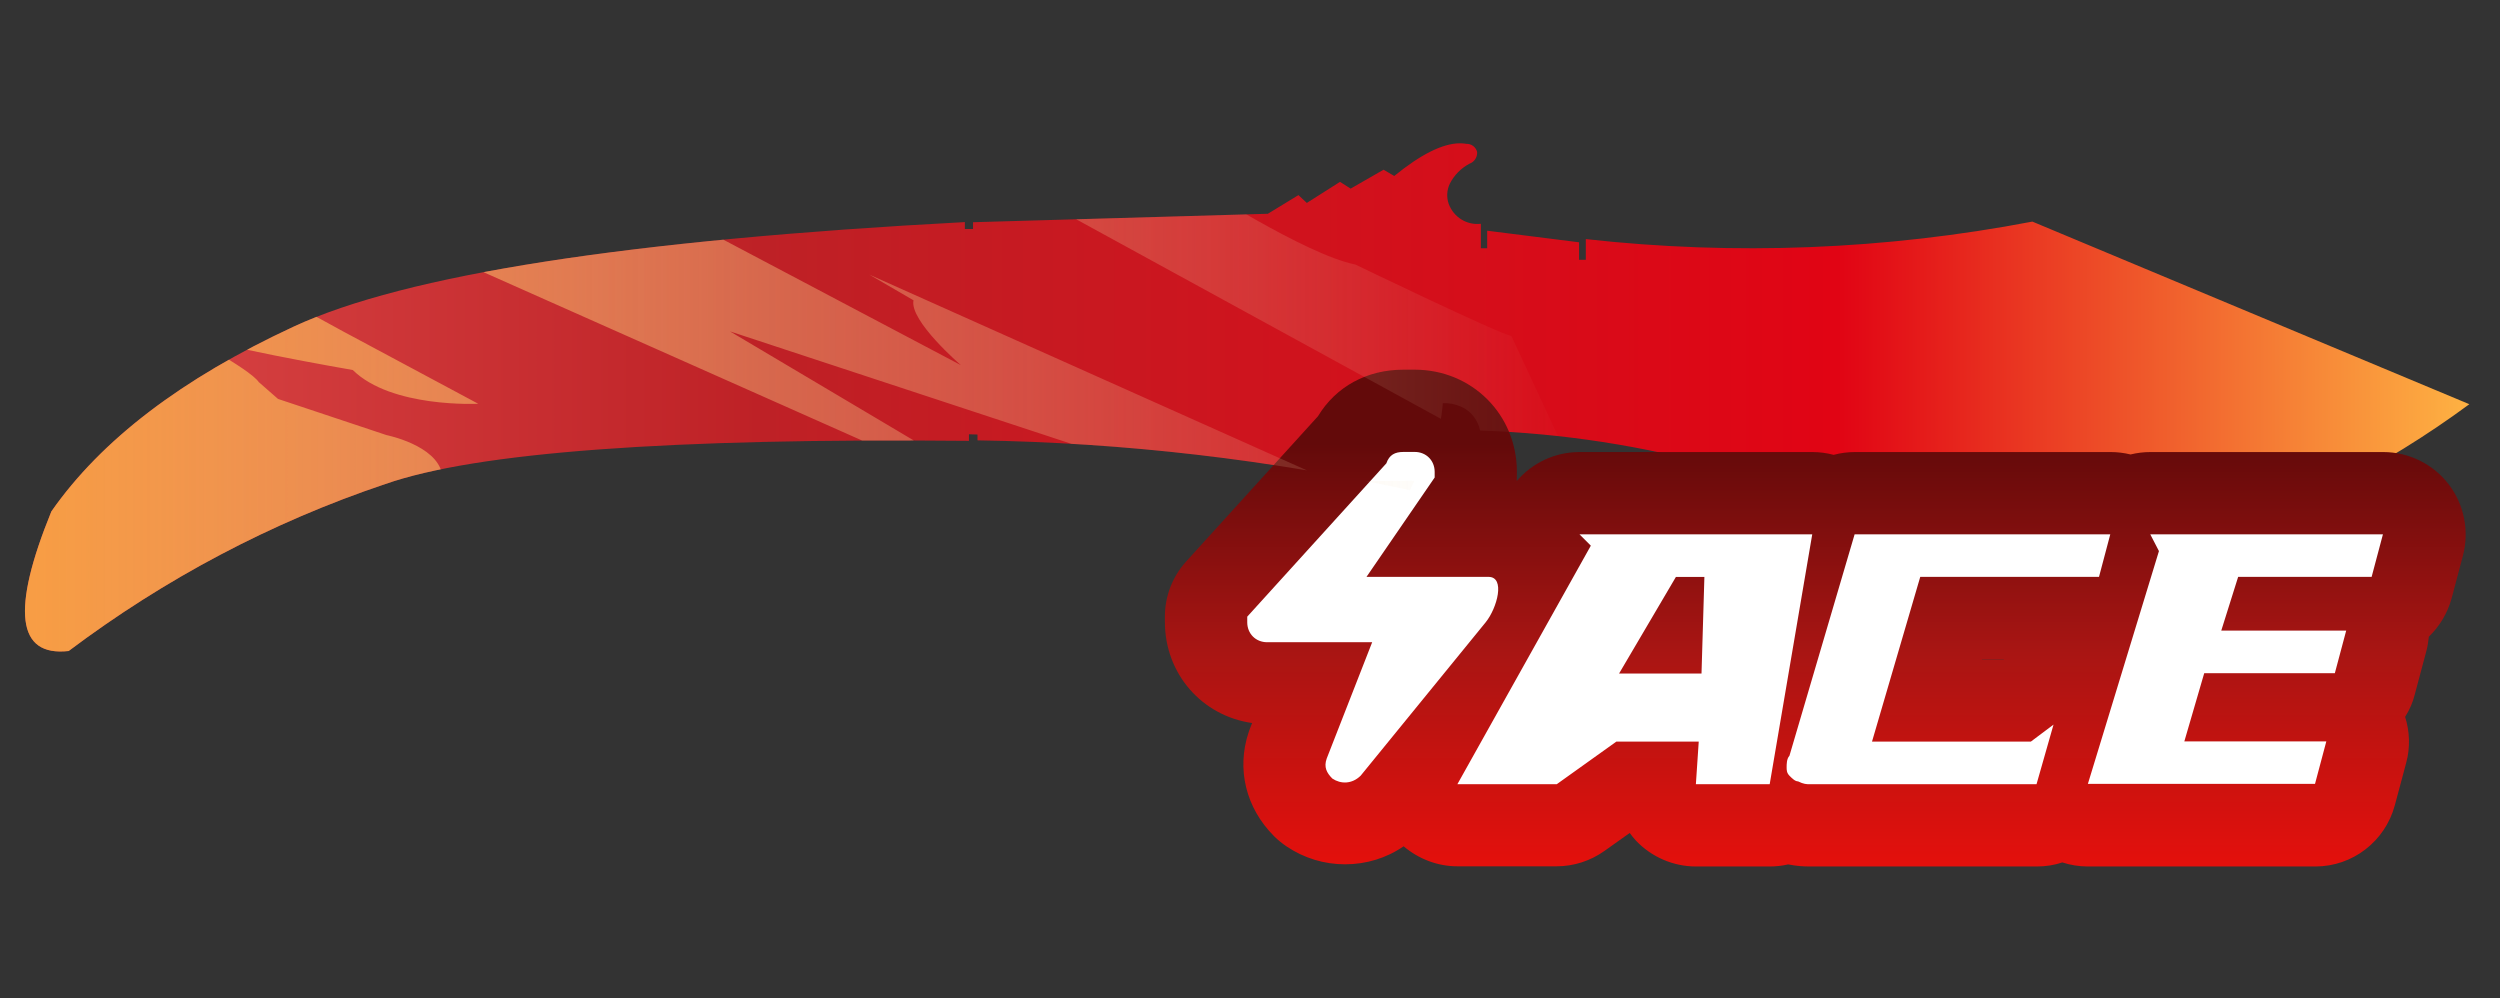 <?xml version="1.0" encoding="utf-8"?>
<!-- Generator: Adobe Illustrator 16.0.0, SVG Export Plug-In . SVG Version: 6.00 Build 0)  -->
<!DOCTYPE svg PUBLIC "-//W3C//DTD SVG 1.1//EN" "http://www.w3.org/Graphics/SVG/1.1/DTD/svg11.dtd">
<svg version="1.1" id="case1" xmlns="http://www.w3.org/2000/svg" xmlns:xlink="http://www.w3.org/1999/xlink" x="0px" y="0px"
	 width="90.167px" height="36px" viewBox="0 0 90.167 36" enable-background="new 0 0 90.167 36" xml:space="preserve">
<rect x="0" y="0" width="90.167" height="36" fill="#333333" stroke="none"/>
<linearGradient id="shape_1_" gradientUnits="userSpaceOnUse" x1="-125.439" y1="-2174.235" x2="-37.278" y2="-2174.235" gradientTransform="matrix(1 0 0 -1 126.34 -2159.901)">
	<stop  offset="0" style="stop-color:#DC4A49"/>
	<stop  offset="0.301" style="stop-color:#BE2126"/>
	<stop  offset="0.742" style="stop-color:#E10414"/>
	<stop  offset="1" style="stop-color:#FEB243"/>
</linearGradient>
<path id="shape" fill="url(#shape_1_)" d="M52.638,5.169c-0.613,0.008-1.396,0.4-2.352,1.178l-0.385-0.226l-1.188,0.682L48.33,6.559
	l-1.197,0.76L46.83,7.037L45.728,7.71L35.094,8.015V8.26H34.8V8.01C22.689,8.654,14.618,9.909,10.592,11.78
	c-4.031,1.869-6.943,4.091-8.74,6.667C0.401,22.01,0.61,23.689,2.476,23.48c3.463-2.604,7.317-4.645,11.424-6.023
	c3.264-1.144,10.279-1.663,21.047-1.557v-0.237l0.308,0.009v0.21c5.285,0.081,10.549,0.692,15.713,1.824
	c0.611-0.949,0.98-2.037,1.07-3.164h0.152c0.227,0.014,0.438,0.079,0.635,0.19c0.197,0.118,0.354,0.292,0.457,0.503
	c0.047,0.09,0.078,0.189,0.102,0.292c2.957,0.1,5.893,0.552,8.736,1.35c3.318,0.865,5.934,1.568,7.832,2.112
	c2.236,0.577,4.561,0.782,6.859,0.61c2.586-0.115,5.109-0.813,7.396-2.027c1.696-0.86,3.319-1.862,4.854-2.994l-15.76-6.586
	c-5.311,1.016-10.738,1.229-16.106,0.631V9.37h-0.243V8.739l-3.314-0.418v0.633H53.41V8.071c-0.507,0.059-0.979-0.236-1.158-0.713
	c-0.086-0.238-0.071-0.502,0.037-0.73c0.155-0.308,0.402-0.56,0.709-0.723c0.178-0.064,0.289-0.236,0.278-0.423
	c-0.044-0.177-0.207-0.301-0.39-0.294C52.82,5.176,52.75,5.17,52.684,5.169H52.638z"/>
<linearGradient id="shape2_2_" gradientUnits="userSpaceOnUse" x1="6.431" y1="3.34" x2="6.431" y2="-11.91" gradientTransform="matrix(1 0 0 -1 59.04 19.34)">
	<stop  offset="0" style="stop-color:#630A0A"/>
	<stop  offset="0.489" style="stop-color:#A81513"/>
	<stop  offset="1" style="stop-color:#E4100C"/>
</linearGradient>
<path id="shape2_1_" fill="url(#shape2_2_)" d="M75.3,31.251c-0.313,0-0.625-0.05-0.922-0.147c-0.297,0.104-0.608,0.147-0.922,0.147
	h-8.192c-0.185,0-0.442-0.009-0.771-0.075c-0.219,0.051-0.438,0.075-0.664,0.075h-2.664c-0.815,0-1.604-0.342-2.166-0.937
	c-0.078-0.086-0.149-0.174-0.221-0.271l-0.908,0.646c-0.502,0.357-1.102,0.556-1.727,0.556H52.56c-0.717,0-1.4-0.269-1.936-0.722
	c-0.617,0.427-1.354,0.65-2.113,0.65c-0.75,0-1.479-0.222-2.104-0.642c-0.164-0.11-0.314-0.233-0.453-0.37
	c-1.021-1.021-1.363-2.423-0.919-3.753l0.045-0.128l0.08-0.203c-1.801-0.254-3.146-1.768-3.146-3.646V22.24
	c0-0.741,0.274-1.45,0.773-1.996l4.748-5.232c0.646-1.069,1.764-1.679,3.08-1.679h0.41c2.064,0,3.684,1.618,3.684,3.684
	c0,0-0.002,0.289-0.004,0.331c0.558-0.653,1.373-1.044,2.262-1.044h8.396c0.262,0,0.52,0.034,0.77,0.101
	c0.25-0.067,0.509-0.101,0.771-0.101h9.221c0.24,0,0.479,0.029,0.717,0.087c0.23-0.058,0.479-0.087,0.72-0.087h8.396
	c0.918,0,1.799,0.433,2.354,1.159c0.563,0.726,0.752,1.689,0.519,2.573l-0.406,1.532c-0.146,0.541-0.436,1.02-0.824,1.395
	c-0.02,0.188-0.049,0.372-0.1,0.555l-0.41,1.537c-0.07,0.282-0.188,0.551-0.346,0.799c0.168,0.532,0.188,1.109,0.039,1.656
	l-0.412,1.539c-0.351,1.296-1.521,2.202-2.865,2.202H75.3z M72.262,23.782l0.017-0.009h-0.798l-0.002,0.009H72.262z"/>
<path id="ACE" fill="#FFFFFF" d="M49.49,23.163h-3.789c-0.41,0-0.717-0.308-0.717-0.718c0-0.104,0-0.104,0-0.204l5.018-5.531
	c0.104-0.307,0.312-0.41,0.615-0.41h0.41c0.408,0,0.717,0.308,0.717,0.717c0,0.102,0,0.205,0,0.205l-2.459,3.584h4.402
	c0.615,0,0.311,1.127-0.104,1.639l-4.508,5.531c-0.313,0.308-0.719,0.308-1.021,0.104c-0.205-0.206-0.313-0.41-0.205-0.719
	L49.49,23.163L49.49,23.163L49.49,23.163z M56.966,19.271l0.41,0.41l-4.813,8.603h3.584l2.149-1.536h2.972l-0.103,1.536h2.662
	l1.535-9.013H56.966L56.966,19.271z M61.472,20.809l-0.104,3.482h-2.973l2.049-3.482H61.472L61.472,20.809z M65.263,28.284h8.188
	l0.613-2.15l-0.818,0.614h-5.729l1.74-5.941h6.447l0.407-1.535h-9.221l-2.351,7.988c-0.101,0.104-0.101,0.309-0.101,0.409
	c0,0.103,0,0.205,0.103,0.31c0.104,0.105,0.205,0.203,0.309,0.203C65.056,28.284,65.162,28.284,65.263,28.284L65.263,28.284
	L65.263,28.284z M77.553,19.271l0.313,0.605l-2.563,8.396h8.192l0.408-1.533h-5.121l0.717-2.458h4.711l0.41-1.537h-4.506
	l0.609-1.938h4.814l0.408-1.535H77.553L77.553,19.271z"/>
<g>
	<defs>
		<path id="SVGID_1_" d="M52.638,5.169c-0.613,0.008-1.396,0.4-2.352,1.178l-0.385-0.226l-1.188,0.682L48.33,6.559l-1.197,0.76
			L46.83,7.037L45.728,7.71L35.094,8.015V8.26H34.8V8.01C22.689,8.654,14.618,9.909,10.592,11.78
			c-4.031,1.869-6.943,4.091-8.74,6.667C0.401,22.01,0.61,23.689,2.476,23.48c3.463-2.604,7.317-4.645,11.424-6.023
			c3.264-1.144,10.279-1.663,21.047-1.557v-0.237l0.308,0.009v0.21c5.285,0.081,10.549,0.692,15.713,1.824
			c0.611-0.949,0.98-2.037,1.07-3.164h0.152c0.227,0.014,0.438,0.079,0.635,0.19c0.197,0.118,0.354,0.292,0.457,0.503
			c0.047,0.09,0.078,0.189,0.102,0.292c2.957,0.1,5.893,0.552,8.736,1.35c3.318,0.865,5.934,1.568,7.832,2.112
			c2.236,0.577,4.561,0.782,6.859,0.61c2.586-0.115,5.109-0.813,7.396-2.027c1.696-0.86,3.319-1.862,4.854-2.994l-15.76-6.586
			c-5.311,1.016-10.738,1.229-16.106,0.631V9.37h-0.243V8.739l-3.314-0.418v0.633H53.41V8.071c-0.507,0.059-0.979-0.236-1.158-0.713
			c-0.086-0.238-0.071-0.502,0.037-0.73c0.155-0.308,0.402-0.56,0.709-0.723c0.178-0.064,0.289-0.236,0.278-0.423
			c-0.044-0.177-0.207-0.301-0.39-0.294C52.82,5.176,52.75,5.17,52.684,5.169H52.638z"/>
	</defs>
	<clipPath id="SVGID_2_">
		<use xlink:href="#SVGID_1_"  overflow="visible"/>
	</clipPath>
	<g clip-path="url(#SVGID_2_)">
		<g>
			
				<linearGradient id="SVGID_3_" gradientUnits="userSpaceOnUse" x1="-811.861" y1="6.006" x2="-750.827" y2="6.006" gradientTransform="matrix(-1 0 0 -1 -754.611 19.34)">
				<stop  offset="0" style="stop-color:#F2E2C8;stop-opacity:0"/>
				<stop  offset="0.919" style="stop-color:#FEB243;stop-opacity:0.8"/>
			</linearGradient>
			<path fill="url(#SVGID_3_)" d="M31.357,9.906l1.59,0.925c-0.154,0.737,1.71,2.339,1.71,2.339L23.44,7.245l-8.537,1.444
				l23.642,10.513l-12.219-7.251l15.816,5.209l6.834,4.584l2.037-4.405l-2.982,0.026L31.357,9.906z M15.942,17.086
				c-0.207-1.035-2-1.393-2-1.393l-3.915-1.305L9.332,13.78c-0.338-0.497-2.871-1.827-2.871-1.827
				c0.84,0.457,6.263,1.392,6.263,1.392c1.398,1.379,4.523,1.217,4.523,1.217l-4.872-2.609L5.069,7.952L4.111,7.865L3.826,5.763
				L2.172,5.432l-5.957,8.935L2.74,28.85l16.308-0.252l-7.456-4.641l5.568,0.436l7.844,4.205l6.236-5.166l-7.083-0.666
				C20.805,19.4,15.942,17.086,15.942,17.086z M37.734,7.676l-1.158-0.992L57.25,17.995l-2.74-5.875
				c-0.504-0.106-5.627-2.579-5.627-2.579c-1.807-0.362-5.734-2.906-5.734-2.906H36.52L26.229-2.182l-1.958,3.134l8.292,5.302
				L37.734,7.676z"/>
		</g>
	</g>
</g>
</svg>
